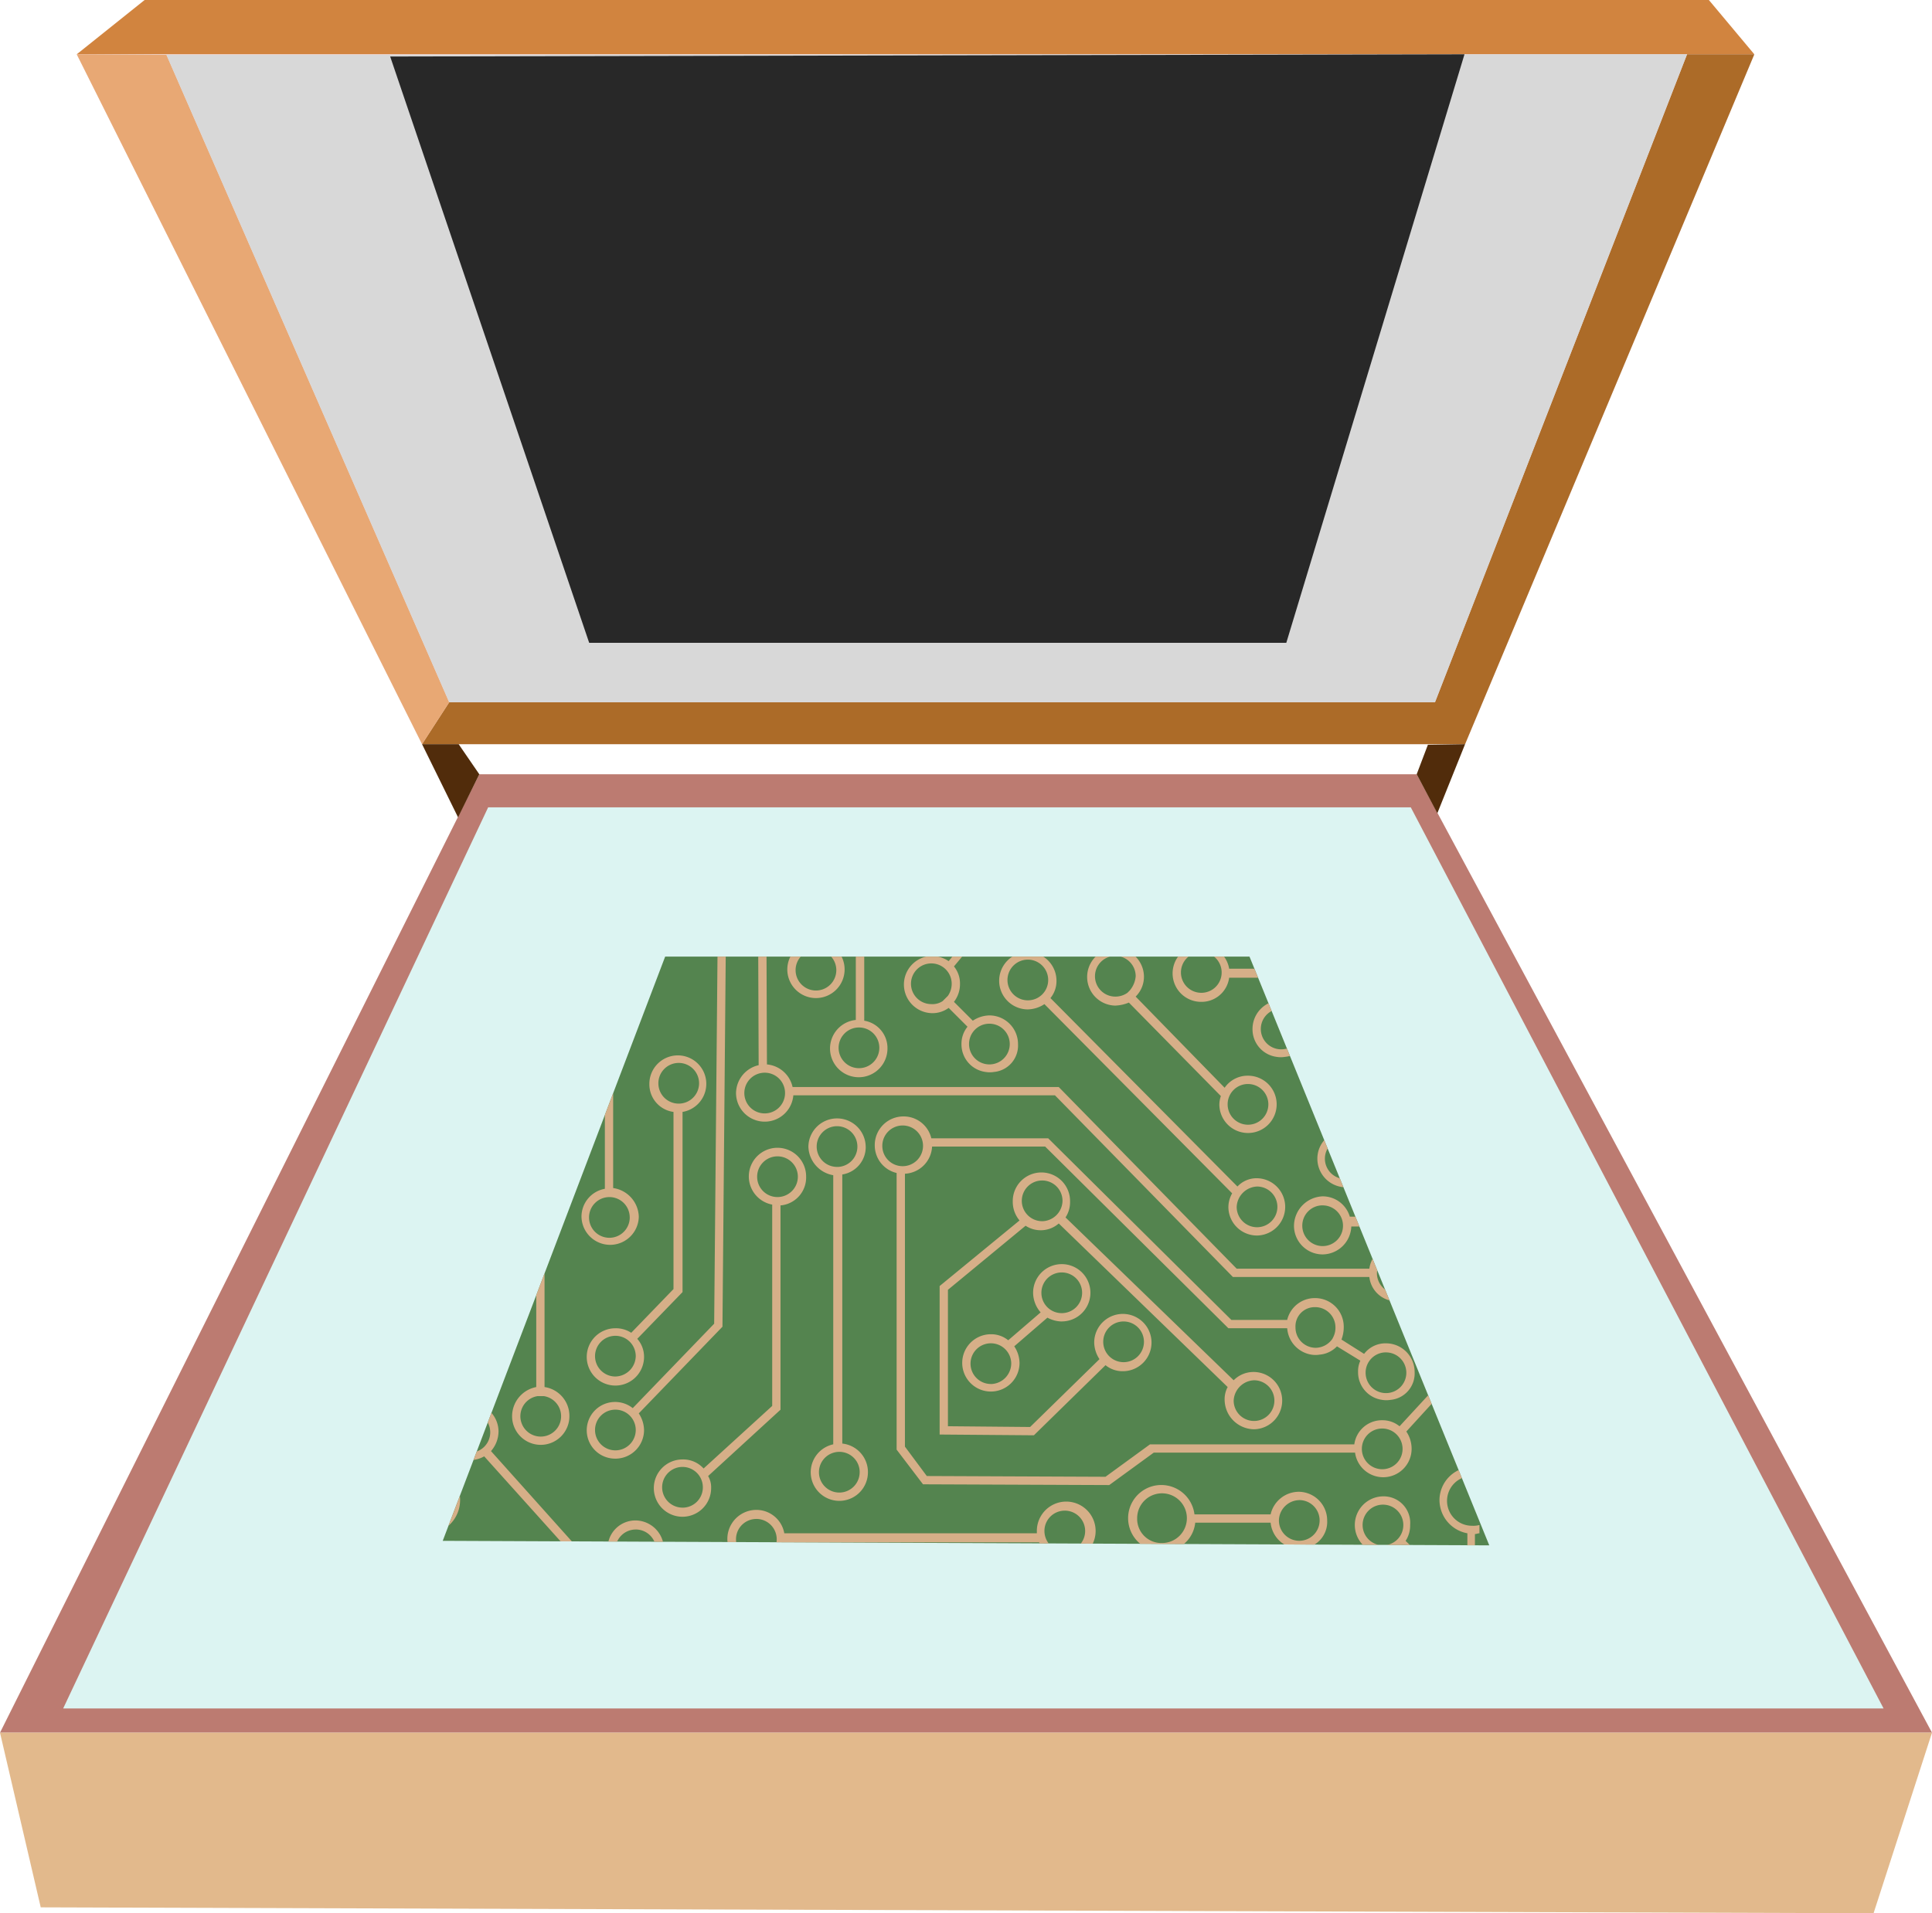 <svg xmlns="http://www.w3.org/2000/svg" xmlns:xlink="http://www.w3.org/1999/xlink" width="217.634" height="215.572" viewBox="0 0 217.634 215.572">
  <defs>
    <clipPath id="clip-path">
      <path id="Trazado_984752" data-name="Trazado 984752" d="M297.59,143.735l-117.89-.51L204.756,77.4h65.825Z" transform="translate(-179.7 -77.4)"/>
    </clipPath>
  </defs>
  <g id="Grupo_1124287" data-name="Grupo 1124287" transform="translate(4851.638 7497.76)">
    <g id="_4" data-name="4" transform="translate(-4853.838 -7511.96)">
      <g id="Grupo_1124240" data-name="Grupo 1124240" transform="translate(10.844 14.2)">
        <path id="Trazado_984712" data-name="Trazado 984712" d="M22.847,14.2H199.055l5.12,6.117H15.2Z" transform="translate(-15.2 -14.2)" fill="#d1843f"/>
        <path id="Trazado_984713" data-name="Trazado 984713" d="M204.175,23.4l-32.582,77.731H54.1L15.2,23.4Z" transform="translate(-15.2 -17.283)" fill="#e5b7b7" opacity="0.43"/>
        <path id="Trazado_984714" data-name="Trazado 984714" d="M216.2,23.4,187.8,96.41H76.759L73.7,101.131H191.194L223.776,23.4Z" transform="translate(-34.801 -17.283)" fill="#ac6b28"/>
        <path id="Trazado_984715" data-name="Trazado 984715" d="M57.158,96.41,54.1,101.131,15.2,23.4l10.107.066Z" transform="translate(-15.2 -17.283)" fill="#e8a874"/>
        <path id="Trazado_984716" data-name="Trazado 984716" d="M30.4,23.466,201.688,23.4,173.3,96.41H62.25Z" transform="translate(-20.293 -17.283)" fill="#d8d8d8"/>
        <path id="Trazado_984717" data-name="Trazado 984717" d="M35.4,25.551,156.419,25.3,136.347,91.609H57.816Z" transform="translate(-0.092 -19.183)" fill="#282828"/>
      </g>
      <path id="Trazado_984718" data-name="Trazado 984718" d="M56.193,145.4H161.785l58.049,107.986H2.2Z" transform="translate(0 -43.96)" fill="#bc7b71"/>
      <path id="Trazado_984719" data-name="Trazado 984719" d="M60.775,151h103.93l53.261,101.536H12.9Z" transform="translate(-3.585 -45.837)" fill="#dcf4f2"/>
      <path id="Trazado_984720" data-name="Trazado 984720" d="M2.2,307.8l4.588,19.682,206.463.665,6.583-20.347Z" transform="translate(0 -98.374)" fill="#e2b98c"/>
      <path id="Trazado_984721" data-name="Trazado 984721" d="M247.652,140.3l-3.125,7.78-2.327-4.389,1.263-3.325Z" transform="translate(-80.415 -42.251)" fill="#512c0b"/>
      <path id="Trazado_984722" data-name="Trazado 984722" d="M73.7,140.3l4.056,8.245,2.394-4.854L77.823,140.3Z" transform="translate(-23.957 -42.251)" fill="#512c0b"/>
    </g>
    <g id="Grupo_1124285" data-name="Grupo 1124285" transform="translate(-4801.766 -7389.974)">
      <g id="Grupo_1124259" data-name="Grupo 1124259">
        <path id="Trazado_984750" data-name="Trazado 984750" d="M297.59,143.735l-117.89-.51L204.756,77.4h65.825Z" transform="translate(-179.7 -77.4)" fill="#54844f"/>
      </g>
      <g id="Grupo_1124261" data-name="Grupo 1124261">
        <g id="Grupo_1124260" data-name="Grupo 1124260" clip-path="url(#clip-path)">
          <path id="Trazado_984751" data-name="Trazado 984751" d="M271.249,104.2a3.228,3.228,0,0,0,0-6.455,2.944,2.944,0,0,0-2.208.934L247.977,77.447a3.029,3.029,0,0,0,.679-1.954,3.228,3.228,0,1,0-3.228,3.228,3.484,3.484,0,0,0,1.869-.595l21.149,21.319a3.179,3.179,0,0,0-.425,1.529A3.226,3.226,0,0,0,271.249,104.2Zm0-5.521a2.293,2.293,0,1,1-2.293,2.293A2.4,2.4,0,0,1,271.249,98.68ZM245.429,77.7a2.293,2.293,0,1,1,2.293-2.293A2.284,2.284,0,0,1,245.429,77.7Zm9.853-5.861a3.228,3.228,0,0,0,0,6.455,4.47,4.47,0,0,0,1.529-.34l10.362,10.532a3.052,3.052,0,0,0-.17.934,3.228,3.228,0,1,0,3.228-3.228,3.145,3.145,0,0,0-2.633,1.359L257.575,77.277a3.136,3.136,0,0,0,.934-2.293A3.209,3.209,0,0,0,255.282,71.841ZM256.9,76.6h0l-.255.255a2.35,2.35,0,0,1-1.359.425,2.293,2.293,0,1,1,2.293-2.293A2.833,2.833,0,0,1,256.9,76.6ZM270.23,87.129a2.293,2.293,0,1,1-2.293,2.293A2.284,2.284,0,0,1,270.23,87.129Zm-13.5,63.786,11.551.17a4.667,4.667,0,0,0,.595.764,3.243,3.243,0,1,0,0-4.587,2.98,2.98,0,0,0-.849,2.8l-11.042-.17a3.439,3.439,0,0,0-.934-2.293,3.243,3.243,0,1,0,0,4.587A6.069,6.069,0,0,0,256.725,150.916Zm12.74-3.058a2.282,2.282,0,1,1,0,3.228A2.362,2.362,0,0,1,269.466,147.858Zm-13.59,2.038v.34a2.519,2.519,0,0,1-.595,1.274,2.282,2.282,0,1,1,0-3.228,2.539,2.539,0,0,1,.595,1.614ZM235.492,62.838h15.543a3.222,3.222,0,1,0,3.143-3.907,3.23,3.23,0,0,0-3.228,2.888H235.407a3.268,3.268,0,0,0-3.143-2.548,3.228,3.228,0,0,0,0,6.455A3.1,3.1,0,0,0,235.492,62.838Zm18.686-2.888a2.293,2.293,0,1,1-2.293,2.293A2.284,2.284,0,0,1,254.177,59.95Zm-21.913,4.926a2.293,2.293,0,1,1,2.293-2.293A2.284,2.284,0,0,1,232.264,64.876Zm-5.1,29.3a3.228,3.228,0,0,0-6.455,0,3.361,3.361,0,0,0,2.8,3.228v30.322a3.222,3.222,0,1,0,3.907,3.143,3.23,3.23,0,0,0-2.888-3.228V97.322A3.123,3.123,0,0,0,227.168,94.179Zm-.68,36.692a2.293,2.293,0,1,1-2.293-2.293A2.284,2.284,0,0,1,226.488,130.871Zm-2.548-34.4a2.293,2.293,0,1,1,2.293-2.293A2.284,2.284,0,0,1,223.94,96.472Zm-9.088,45.186a3.36,3.36,0,0,0,3.228-2.888H246.7a3.311,3.311,0,1,0-.255-1.359v.34H217.995a3.189,3.189,0,0,0-3.143-2.633,3.27,3.27,0,0,0,0,6.54Zm34.739-6.455A2.293,2.293,0,1,1,247.3,137.5,2.284,2.284,0,0,1,249.591,135.2Zm-34.739.934a2.293,2.293,0,1,1-2.293,2.293A2.284,2.284,0,0,1,214.852,136.137Zm18.771,11.721a3.237,3.237,0,0,0,3.228-2.973h40.939a3.158,3.158,0,0,0,3.228,2.8,3.228,3.228,0,1,0-3.143-3.737H236.851a3.268,3.268,0,0,0-3.143-2.548,3.226,3.226,0,0,0-3.228,3.228A3.1,3.1,0,0,0,233.623,147.858Zm47.309-5.606a2.293,2.293,0,1,1-2.293,2.293A2.4,2.4,0,0,1,280.932,142.252Zm-47.309.17a2.293,2.293,0,1,1-2.293,2.293A2.4,2.4,0,0,1,233.623,142.422ZM217.655,100.8a3.158,3.158,0,0,0,2.8-3.228,3.228,3.228,0,1,0-3.822,3.143V123.4l-7.729,7.05a3.084,3.084,0,0,0-2.378-1.019,3.228,3.228,0,1,0,3.228,3.228,2.492,2.492,0,0,0-.34-1.359l8.154-7.474V100.8Zm-11.127,34.059a2.293,2.293,0,1,1,2.293-2.293A2.284,2.284,0,0,1,206.529,134.863Zm8.409-37.287a2.293,2.293,0,1,1,2.293,2.293A2.284,2.284,0,0,1,214.937,97.576Zm49.348,38.985h8.494a3.248,3.248,0,0,0,2.718,2.888,2.874,2.874,0,0,0,.934,0,2.99,2.99,0,0,0,2.718-3.143,3.226,3.226,0,0,0-3.228-3.228,3.268,3.268,0,0,0-3.143,2.548H264.2a3.765,3.765,0,0,0-3.737-3.312,3.737,3.737,0,1,0,0,7.474A3.6,3.6,0,0,0,264.285,136.562Zm11.721-2.548a2.293,2.293,0,1,1-2.293,2.293A2.339,2.339,0,0,1,276.006,134.014Zm-18.261,2.038a2.8,2.8,0,1,1,2.8,2.8A2.722,2.722,0,0,1,257.745,136.052Zm-8.494-22.168a3.228,3.228,0,1,0-3.228-3.228,3.4,3.4,0,0,0,.849,2.208l-3.652,3.143a3.028,3.028,0,0,0-1.954-.679,3.228,3.228,0,1,0,3.228,3.228,3.484,3.484,0,0,0-.595-1.869l3.737-3.228A3.513,3.513,0,0,0,249.251,113.884Zm-7.984,7.05a2.293,2.293,0,1,1,2.293-2.293A2.339,2.339,0,0,1,241.267,120.934Zm5.691-10.277a2.293,2.293,0,1,1,2.293,2.293A2.284,2.284,0,0,1,246.958,110.656ZM191.41,147.009a3.228,3.228,0,1,0-3.228-3.228,3.4,3.4,0,0,0,.849,2.208l-3.652,3.143a3.028,3.028,0,0,0-1.953-.679,3.228,3.228,0,1,0,3.228,3.228,3.484,3.484,0,0,0-.595-1.869l3.737-3.228A3.513,3.513,0,0,0,191.41,147.009Zm-7.984,6.965a2.293,2.293,0,1,1,2.293-2.293A2.284,2.284,0,0,1,183.426,153.973Zm5.691-10.192a2.293,2.293,0,1,1,2.293,2.293A2.284,2.284,0,0,1,189.117,143.781Zm19.111,3.143A3.228,3.228,0,1,0,205,143.7a3.4,3.4,0,0,0,.849,2.208l-3.652,3.143a3.028,3.028,0,0,0-1.953-.679,3.228,3.228,0,1,0,3.228,3.228,3.484,3.484,0,0,0-.595-1.869l3.737-3.228A3.513,3.513,0,0,0,208.227,146.924Zm-7.984,6.965a2.293,2.293,0,1,1,2.293-2.293A2.284,2.284,0,0,1,200.243,153.888Zm5.691-10.192a2.293,2.293,0,1,1,2.293,2.293A2.284,2.284,0,0,1,205.934,143.7ZM270.91,126.03a3.228,3.228,0,0,0,0-6.455,3.136,3.136,0,0,0-2.293.934l-18.941-18.346a3.14,3.14,0,0,0,.51-1.784,3.228,3.228,0,1,0-6.455,0,3.262,3.262,0,0,0,.764,2.123l-9,7.389v16.732l10.617.085,8.069-7.9a3.028,3.028,0,0,0,1.953.68,3.228,3.228,0,1,0-3.228-3.228,3.484,3.484,0,0,0,.595,1.869l-7.814,7.644-9.258-.085V110.317l8.748-7.22a3.094,3.094,0,0,0,3.737-.255l19.026,18.431a2.909,2.909,0,0,0-.34,1.529A3.357,3.357,0,0,0,270.91,126.03Zm0-5.521a2.293,2.293,0,1,1-2.293,2.293A2.4,2.4,0,0,1,270.91,120.509Zm-14.694-6.625a2.293,2.293,0,1,1-2.293,2.293A2.284,2.284,0,0,1,256.216,113.884Zm-9.173-11.3a2.293,2.293,0,1,1,2.293-2.293A2.339,2.339,0,0,1,247.043,102.587Zm-45.78,40.174a3.228,3.228,0,0,0,0-6.455,3.132,3.132,0,0,0-3.143,2.718h-3.737l-9.428-10.532a3.4,3.4,0,0,0,.849-2.208,3.209,3.209,0,1,0-1.614,2.8l9.768,10.872h4.162A3.136,3.136,0,0,0,201.263,142.762Zm0-5.436a2.293,2.293,0,1,1-2.293,2.293A2.284,2.284,0,0,1,201.263,137.326Zm-18.686-8.663a2.293,2.293,0,1,1,2.293-2.293A2.284,2.284,0,0,1,182.577,128.663Zm18.176-13.5a3.14,3.14,0,0,0-1.784-.51,3.228,3.228,0,1,0,3.228,3.228,3.044,3.044,0,0,0-.764-2.038l5.1-5.266v-20.3a3.207,3.207,0,1,0-3.737-3.143,3.132,3.132,0,0,0,2.718,3.143v19.96Zm-1.784,4.926a2.293,2.293,0,1,1,2.293-2.293A2.337,2.337,0,0,1,198.969,120.084Zm4.841-33.04a2.293,2.293,0,1,1,2.293,2.293A2.284,2.284,0,0,1,203.811,87.044ZM187.333,124.5a3.228,3.228,0,1,0,6.455,0,3.283,3.283,0,0,0-2.8-3.228V101.738a3.268,3.268,0,0,0,2.548-3.143,3.228,3.228,0,1,0-3.482,3.228v19.45A3.355,3.355,0,0,0,187.333,124.5Zm.679-25.82a2.293,2.293,0,1,1,2.293,2.293A2.284,2.284,0,0,1,188.013,98.68Zm2.208,23.612h.679a2.294,2.294,0,1,1-.679,0Zm-7.814-8.494a3.268,3.268,0,0,0-2.548,3.143,3.228,3.228,0,1,0,3.482-3.228V95.623l6.965-6.455a3.14,3.14,0,0,0,1.784.51,3.228,3.228,0,1,0-3.228-3.228,2.893,2.893,0,0,0,.764,2.038l-7.22,6.625Zm9.683-29.558a2.293,2.293,0,1,1,0,4.587,2.35,2.35,0,0,1-1.359-.425l-.425-.425h0a2.143,2.143,0,0,1-.51-1.444A2.284,2.284,0,0,1,192.09,84.241Zm-6.795,32.7A2.293,2.293,0,1,1,183,114.648,2.232,2.232,0,0,1,185.295,116.942Zm13.675,12.4a3.226,3.226,0,0,0,3.228-3.228,3.485,3.485,0,0,0-.595-1.869l9.428-9.768.425-48.243h-3.737a3.215,3.215,0,1,0,.17,1.019v-.085h2.633l-.425,46.969-9.173,9.513a3.193,3.193,0,1,0-1.954,5.691Zm5.691-59.879a2.293,2.293,0,1,1,2.293-2.293A2.284,2.284,0,0,1,204.66,69.463Zm-5.691,54.359a2.293,2.293,0,1,1-2.293,2.293A2.284,2.284,0,0,1,198.969,123.821ZM275.411,103.1a3.226,3.226,0,0,0,3.228,3.228,3.266,3.266,0,0,0,3.228-3.143h9.173l2.293,2.888v13.08l-6.03,6.54a3.029,3.029,0,0,0-1.954-.68,3.132,3.132,0,0,0-3.143,2.718H259.189l-5.011,3.652-20.13-.085-2.463-3.312V97.237a3.221,3.221,0,0,0,3.058-3.058h12.74l20.639,20.469h6.625a3.253,3.253,0,0,0,2.718,2.973,2.874,2.874,0,0,0,.934,0,3.045,3.045,0,0,0,1.953-.934l2.633,1.614a2.836,2.836,0,0,0-.255,1.274,3.132,3.132,0,0,0,2.718,3.143,2.875,2.875,0,0,0,.934,0A2.99,2.99,0,0,0,289,119.575a3.226,3.226,0,0,0-3.228-3.228,3.019,3.019,0,0,0-2.463,1.189l-2.548-1.614a3.968,3.968,0,0,0,.255-1.444,3.226,3.226,0,0,0-3.228-3.228,3.192,3.192,0,0,0-3.143,2.463h-6.285L247.722,93.245H234.557a3.192,3.192,0,0,0-3.143-2.463,3.226,3.226,0,0,0-3.228,3.228,3.192,3.192,0,0,0,2.463,3.143v31.171l2.973,3.907,20.979.085,5.011-3.652h22.678a3.2,3.2,0,0,0,6.37-.51,3.483,3.483,0,0,0-.595-1.869l6.285-6.88V105.56l-2.718-3.482H281.7a3.185,3.185,0,0,0-3.058-2.293A3.357,3.357,0,0,0,275.411,103.1Zm10.362,14.269a2.293,2.293,0,1,1-2.293,2.293A2.284,2.284,0,0,1,285.773,117.366Zm-7.984-5.1a2.284,2.284,0,0,1,2.293,2.293,2.352,2.352,0,0,1-.255,1.1l-.085.17a2.334,2.334,0,0,1-1.869,1.019,2.284,2.284,0,0,1-2.293-2.293A2.163,2.163,0,0,1,277.789,112.27ZM229.037,94.094a2.293,2.293,0,1,1,2.293,2.293A2.284,2.284,0,0,1,229.037,94.094Zm56.312,36.437a2.293,2.293,0,1,1,2.293-2.293A2.284,2.284,0,0,1,285.349,130.531Zm-6.71-29.727a2.293,2.293,0,1,1-2.293,2.293A2.284,2.284,0,0,1,278.639,100.8Zm-39.75,52.915a3.132,3.132,0,0,0-3.143,2.718h-1.784L224.535,145.9a3.4,3.4,0,0,0,.849-2.208,3.209,3.209,0,1,0-1.614,2.8l9.768,10.872h2.208a3.273,3.273,0,0,0,3.143,2.8,3.228,3.228,0,0,0,0-6.455Zm-16.732-7.729a2.293,2.293,0,1,1,2.293-2.293A2.284,2.284,0,0,1,222.157,145.989Zm16.732,13.165a2.293,2.293,0,1,1,2.293-2.293A2.284,2.284,0,0,1,238.889,159.154Zm42.468-89.947a3.226,3.226,0,0,0,3.228-3.228,3.484,3.484,0,0,0-.595-1.869l3.737-3.228a3.232,3.232,0,1,0-1.614-2.8,3.4,3.4,0,0,0,.849,2.208l-3.652,3.143a3.029,3.029,0,0,0-1.954-.679,3.228,3.228,0,0,0,0,6.455Zm7.9-13.42a2.293,2.293,0,1,1-2.293,2.293A2.4,2.4,0,0,1,289.256,55.788Zm-7.9,7.9a2.293,2.293,0,1,1-2.293,2.293A2.284,2.284,0,0,1,281.357,63.687Zm4.077,69.9a3.228,3.228,0,0,0,0,6.455,3.044,3.044,0,0,0,2.038-.764l3.737,3.652v3.737h-.255a3.226,3.226,0,0,0-3.228,3.228,3.132,3.132,0,0,0,2.718,3.143,2.875,2.875,0,0,0,.934,0A2.99,2.99,0,0,0,294.1,149.9a3.152,3.152,0,0,0-2.038-2.973v-4.332l-4.077-3.992a3.14,3.14,0,0,0,.51-1.784A2.987,2.987,0,0,0,285.434,133.589Zm0,5.521a2.293,2.293,0,1,1,2.293-2.293A2.284,2.284,0,0,1,285.434,139.11Zm7.814,10.787a2.293,2.293,0,1,1-2.293-2.293A2.284,2.284,0,0,1,293.248,149.9Zm-44.506,4.587a4.96,4.96,0,0,0-1.529.34l-3.143-3.058a3.456,3.456,0,0,0,.68-2.038,3.228,3.228,0,0,0-6.455,0,3.132,3.132,0,0,0,2.718,3.143,2.874,2.874,0,0,0,.934,0,3.752,3.752,0,0,0,1.359-.51l3.143,2.973a3.21,3.21,0,0,0,1.784,5.436,2.874,2.874,0,0,0,.934,0,2.99,2.99,0,0,0,2.718-3.143A3.082,3.082,0,0,0,248.742,154.483Zm-7.22-2.548a2.293,2.293,0,1,1,2.293-2.293A2.284,2.284,0,0,1,241.522,151.935Zm7.22,7.984a2.293,2.293,0,1,1,2.293-2.293A2.284,2.284,0,0,1,248.742,159.919Zm-22.678-3.058a3.029,3.029,0,0,0-1.954.679l-5.945-6.795a3.4,3.4,0,0,0,.849-2.208,3.209,3.209,0,1,0-1.614,2.8l5.945,6.88a3.484,3.484,0,0,0-.595,1.869,3.132,3.132,0,0,0,2.718,3.143,2.875,2.875,0,0,0,.934,0,3.205,3.205,0,0,0-.34-6.37Zm-10.277-6.03a2.293,2.293,0,1,1,2.293-2.293A2.284,2.284,0,0,1,215.787,150.831ZM226.064,162.3A2.293,2.293,0,1,1,228.357,160,2.284,2.284,0,0,1,226.064,162.3Zm42.128-7.559a3.132,3.132,0,0,0-3.143,2.718h-3.907a3.34,3.34,0,0,0-3.4-2.973,3.4,3.4,0,1,0,0,6.795,3.465,3.465,0,0,0,3.4-2.973h3.907a3.158,3.158,0,0,0,2.718,2.8,2.875,2.875,0,0,0,.934,0,2.99,2.99,0,0,0,2.718-3.143A3.226,3.226,0,0,0,268.192,154.738Zm-10.447,5.691a2.548,2.548,0,1,1,2.548-2.548A2.613,2.613,0,0,1,257.745,160.429Zm10.447-.255a2.293,2.293,0,1,1,2.293-2.293A2.284,2.284,0,0,1,268.192,160.174ZM273.967,77.7a3.226,3.226,0,0,0-3.228,3.228,3.132,3.132,0,0,0,2.718,3.143,2.874,2.874,0,0,0,.934,0,3,3,0,0,0,2.718-2.8h19.28v-.934H277.11A3.2,3.2,0,0,0,273.967,77.7Zm0,5.521a2.293,2.293,0,1,1,2.293-2.293A2.284,2.284,0,0,1,273.967,83.222Zm10.107,2.718a3.228,3.228,0,1,0-6.455,0,3.132,3.132,0,0,0,2.718,3.143v3.4a3.185,3.185,0,0,0-2.293,3.058,3.228,3.228,0,1,0,3.312-3.228V89.083A3.132,3.132,0,0,0,284.075,85.94Zm-.595,9.6a2.293,2.293,0,1,1-2.293-2.293A2.337,2.337,0,0,1,283.48,95.538Zm-2.633-7.3a2.293,2.293,0,1,1,2.293-2.293A2.284,2.284,0,0,1,280.847,88.233ZM185.295,54.089l2.378,2.378a3.221,3.221,0,1,0,5.1-.764,3.129,3.129,0,0,0-4.5,0l-2.293-2.293a3.128,3.128,0,0,0-.34-4.162,3.243,3.243,0,0,0-4.587,4.587A3.452,3.452,0,0,0,185.295,54.089Zm3.567,2.293a2.282,2.282,0,1,1,0,3.228A2.208,2.208,0,0,1,188.862,56.383Zm-7.135-6.54a2.282,2.282,0,1,1,0,3.228A2.362,2.362,0,0,1,181.728,49.843Zm36.607,24.376a3.228,3.228,0,1,0,3.312-3.228V67.764a3.207,3.207,0,1,0-3.737-3.143,3.132,3.132,0,0,0,2.718,3.143v3.4A3.185,3.185,0,0,0,218.335,74.219Zm.51-9.6a2.293,2.293,0,1,1,2.293,2.293A2.284,2.284,0,0,1,218.844,64.621Zm2.718,7.389a2.293,2.293,0,1,1-2.293,2.293A2.284,2.284,0,0,1,221.562,72.011Zm12.91-21.489a3.192,3.192,0,0,0,3.143-2.463h22.338a3.193,3.193,0,0,0,3.058,2.8v1.189a3.212,3.212,0,0,0-2.293,3.143,3.185,3.185,0,1,0,6.37-.085,3.155,3.155,0,0,0-3.228-3.143V50.777a3.211,3.211,0,0,0,2.378-3.143,3.053,3.053,0,0,0-.17-.934h-1.019a1.68,1.68,0,0,1,.17.934,2.293,2.293,0,0,1-4.587,0,3.054,3.054,0,0,1,.17-.934h-1.019a3.68,3.68,0,0,0-.085.425H237.36a.766.766,0,0,0-.085-.425h-.595a1.077,1.077,0,0,1,.085.51,2.293,2.293,0,0,1-4.587,0,1.077,1.077,0,0,1,.085-.51h-.934c0,.17-.085.34-.085.51A3.3,3.3,0,0,0,234.472,50.522ZM263.945,52.9a2.251,2.251,0,1,1-2.208,2.293A2.267,2.267,0,0,1,263.945,52.9Zm19.111,106.254a3.2,3.2,0,0,0-4.077,4.926,6.332,6.332,0,0,0,1.019.595h2.123v-.085a3.557,3.557,0,0,0,1.359-.934A3.072,3.072,0,0,0,283.056,159.154Zm-.255,3.907a2.289,2.289,0,1,1-.255-3.228A2.374,2.374,0,0,1,282.8,163.062Zm-58.86-110.5a3.225,3.225,0,0,0,6.285,1.019l24.376.17,9.853,9.853v5.266H240.078l-3.567,4.417a3.484,3.484,0,0,0-1.869-.595,3.228,3.228,0,0,0,0,6.455,3.057,3.057,0,0,0,1.869-.595l2.123,2.123a3.028,3.028,0,0,0-.68,1.954,3.132,3.132,0,0,0,2.718,3.143,2.875,2.875,0,0,0,.934,0,2.99,2.99,0,0,0,2.718-3.143A3.226,3.226,0,0,0,241.1,79.4a3.484,3.484,0,0,0-1.869.595l-2.123-2.123a3.27,3.27,0,0,0,.679-2.038,3.029,3.029,0,0,0-.679-1.954l3.4-4.077h24.886v-6.54L255.027,52.9,230.4,52.73v-.085a3.226,3.226,0,0,0-3.228-3.228,3.145,3.145,0,0,0-2.633,1.359l-3.907-3.992h-1.359l4.841,4.926A3.021,3.021,0,0,0,223.94,52.561ZM241.1,80.334a2.293,2.293,0,1,1-2.293,2.293A2.284,2.284,0,0,1,241.1,80.334Zm-4.672-3.143h0l-.595.595a2.047,2.047,0,0,1-1.274.34,2.293,2.293,0,1,1,2.293-2.293A2.35,2.35,0,0,1,236.426,77.192Zm-9.258-26.84a2.293,2.293,0,1,1-2.293,2.293A2.339,2.339,0,0,1,227.168,50.352ZM289.6,74.134H268.107a3.207,3.207,0,1,0-3.143,3.737,3.132,3.132,0,0,0,3.143-2.718H296.39V74.134Zm-24.631,2.718a2.293,2.293,0,1,1,2.293-2.293A2.284,2.284,0,0,1,264.964,76.852Zm-83.491,57.162a3.734,3.734,0,0,0-2.973-3.652v1.019a2.831,2.831,0,0,1,0,5.436v.934A3.829,3.829,0,0,0,181.473,134.014Zm.51-41.194a3.228,3.228,0,0,0,0-6.455,3.132,3.132,0,0,0-3.143,2.718h-.255v.934h.255A3.136,3.136,0,0,0,181.982,92.82Zm0-5.521a2.293,2.293,0,1,1-2.293,2.293A2.284,2.284,0,0,1,181.982,87.3Zm-1.614-5.945a3.245,3.245,0,1,0,.17-1.019H178.5v.934l1.869.085Zm3.228-2.208a2.293,2.293,0,1,1-2.293,2.293A2.284,2.284,0,0,1,183.6,79.145ZM280,57.317a3.2,3.2,0,0,0,4.077-4.926,3.694,3.694,0,0,0-1.784-.764l-.085-4.926H280a2.891,2.891,0,0,0,1.189.17l.085,4.841a3.338,3.338,0,0,0-1.784,1.1A3.227,3.227,0,0,0,280,57.317Zm.255-3.907a2.289,2.289,0,1,1,.255,3.228A2.458,2.458,0,0,1,280.253,53.41Zm14.694-.51a2.9,2.9,0,0,0,.595-1.869,3.27,3.27,0,1,0-1.274,2.548l2.123,2.038V54.344Zm-2.548.34a2.293,2.293,0,1,1,2.293-2.293A2.284,2.284,0,0,1,292.4,53.24ZM187.078,66.15a3.228,3.228,0,1,0,3.228-3.228,3.4,3.4,0,0,0-1.954.679L178.5,54.259v1.274l9.173,8.748A3.484,3.484,0,0,0,187.078,66.15Zm3.228-2.208a2.293,2.293,0,1,1-2.293,2.293A2.284,2.284,0,0,1,190.306,63.942Zm-8.748,5.691a3.228,3.228,0,1,0-3.058-4.247v1.954A3.185,3.185,0,0,0,181.558,69.633Zm-2.208-3.482a2.266,2.266,0,1,1,2.208,2.633,2.21,2.21,0,0,1-2.208-1.954Zm10.957,11.3a3.228,3.228,0,0,0,0-6.455,3.266,3.266,0,0,0-3.228,3.143H178.5v.934h8.663A3.366,3.366,0,0,0,190.306,77.447Zm0-5.521a2.293,2.293,0,1,1-2.293,2.293A2.284,2.284,0,0,1,190.306,71.926ZM294.012,65.81a3.291,3.291,0,0,0-3.058-2.293,3.228,3.228,0,1,0,3.228,3.228h2.123a2,2,0,0,0,.17.679V65.471c0,.085-.085.255-.085.34h-2.378Zm-3.058,3.228a2.293,2.293,0,1,1,2.293-2.293A2.284,2.284,0,0,1,290.954,69.038Zm-18.261-.595a3.233,3.233,0,0,0,.255-6.455V46.7h-.934V61.988a3.268,3.268,0,0,0,.679,6.455Zm0-5.521a2.293,2.293,0,1,1-2.293,2.293A2.284,2.284,0,0,1,272.693,62.923Zm9,86.549a3.226,3.226,0,0,0-3.228,3.228,2.893,2.893,0,0,0,.764,2.038l-7.219,6.625v3.228h.934v-2.8l6.965-6.455a3.14,3.14,0,0,0,1.784.51,3.185,3.185,0,1,0,0-6.37Zm0,5.521a2.35,2.35,0,0,1-1.359-.425l-.425-.425h0a2.143,2.143,0,0,1-.51-1.444,2.293,2.293,0,0,1,4.587,0A2.339,2.339,0,0,1,281.7,154.993ZM215.107,85.006a3.268,3.268,0,0,0-2.548,3.143,3.233,3.233,0,0,0,6.455.255h29.473l20.045,20.469H283.9a3.071,3.071,0,0,0,2.718,2.718,2.875,2.875,0,0,0,.934,0,2.99,2.99,0,0,0,2.718-3.143,3.2,3.2,0,0,0-6.37-.51H268.956L248.911,87.469H218.929a3.259,3.259,0,0,0-2.888-2.548l-.085-21.913L200.074,46.785h-1.359l16.308,16.647Zm71.94,21.149a2.293,2.293,0,1,1-2.293,2.293A2.339,2.339,0,0,1,287.047,106.155ZM218.08,88.148a2.293,2.293,0,1,1-2.293-2.293A2.284,2.284,0,0,1,218.08,88.148ZM291.8,134.014a3.824,3.824,0,0,0,3.143,3.737V152.36l-4.671,4.671a3.14,3.14,0,0,0-1.784-.51,3.228,3.228,0,1,0,3.228,3.228,3.044,3.044,0,0,0-.764-2.038l4.841-5.181V137.836c.17,0,.34-.085.51-.085v-.934a2.619,2.619,0,0,1-.849.085,2.8,2.8,0,1,1,0-5.606c.255,0,.595.085.849.085v-1.019a2.619,2.619,0,0,0-.849-.085A3.754,3.754,0,0,0,291.8,134.014Zm-3.228,27.944a2.293,2.293,0,1,1,2.293-2.293A2.339,2.339,0,0,1,288.576,161.957Zm-25.4.425a3.185,3.185,0,0,0-3.058,2.293h1.019a2.252,2.252,0,0,1,2.038-1.359,2.124,2.124,0,0,1,2.038,1.359h1.019A3.111,3.111,0,0,0,263.181,162.382Zm-51.9-111.945a3.484,3.484,0,0,0,1.869-.595l12.91,12.91V79.91a3.236,3.236,0,1,0,3.567,3.228A3.123,3.123,0,0,0,227,79.995V62.413l-13.25-13.165a3.029,3.029,0,0,0,.679-1.954v-.51h-.934c0,.17.085.34.085.51a2.293,2.293,0,1,1-4.586,0,1.077,1.077,0,0,1,.085-.51h-.934v.51A3.082,3.082,0,0,0,211.285,50.437ZM228.7,83.052a2.293,2.293,0,1,1-2.293-2.293A2.284,2.284,0,0,1,228.7,83.052Zm-33.38-24.971a3.192,3.192,0,0,0,2.463,3.143V98.935a3.189,3.189,0,0,0-2.633,3.143,3.228,3.228,0,0,0,6.455,0,3.36,3.36,0,0,0-2.888-3.228V61.309a3.194,3.194,0,0,0,3.058-3.228,3.226,3.226,0,0,0-3.228-3.228,3.513,3.513,0,0,0-1.614.425L187.843,46.7h-1.359l9.683,9.173A3.292,3.292,0,0,0,195.317,58.081Zm5.266,44.081a2.293,2.293,0,1,1-2.293-2.293A2.284,2.284,0,0,1,200.583,102.163Zm-2.123-46.29a2.284,2.284,0,0,1,2.293,2.293,2.311,2.311,0,0,1-2.123,2.293v-.085h-.679a2.273,2.273,0,0,1-1.784-2.208A2.4,2.4,0,0,1,198.46,55.873ZM186.229,160.938A3.228,3.228,0,1,0,183,164.166a2.893,2.893,0,0,0,2.038-.764l1.359,1.274h1.359l-2.123-1.953A2.992,2.992,0,0,0,186.229,160.938ZM183,163.231a2.293,2.293,0,1,1,2.293-2.293A2.284,2.284,0,0,1,183,163.231ZM290.275,86.79a3.226,3.226,0,0,0-3.228,3.228,3.136,3.136,0,0,0,2.8,3.143v1.274a3.185,3.185,0,0,0-2.293,3.058,3.228,3.228,0,1,0,3.312-3.228V93.075a3.2,3.2,0,0,0,2.718-3.143h2.973V89H293.5A3.66,3.66,0,0,0,290.275,86.79Zm2.718,10.787a2.293,2.293,0,1,1-2.293-2.293A2.339,2.339,0,0,1,292.993,97.576Zm-2.718-5.266a2.293,2.293,0,1,1,2.293-2.293A2.284,2.284,0,0,1,290.275,92.31Zm-96.741,63.107a3.27,3.27,0,1,0-1.274,2.548l6.54,6.625h1.359l-7.219-7.3A3.484,3.484,0,0,0,193.534,155.417Zm-3.228,2.293a2.293,2.293,0,1,1,2.293-2.293A2.284,2.284,0,0,1,190.306,157.711Zm25.141-1.529a3.228,3.228,0,1,0-3.228,3.228,4.47,4.47,0,0,0,1.529-.34l5.521,5.606h1.359l-6.115-6.2A3.282,3.282,0,0,0,215.447,156.182Zm-1.614,1.614h0l-.255.255a2.35,2.35,0,0,1-1.359.425,2.293,2.293,0,1,1,2.293-2.293A2.321,2.321,0,0,1,213.833,157.8Zm-2.548,4.077a3.132,3.132,0,0,0-3.143,2.718h.934a2.274,2.274,0,0,1,2.208-1.784,2.2,2.2,0,0,1,2.208,1.784h.934A3.2,3.2,0,0,0,211.285,161.872Zm23.187.085a3.2,3.2,0,0,0-3.143,2.633h.934a2.2,2.2,0,0,1,2.208-1.7,2.291,2.291,0,0,1,2.208,1.7h.934A3.134,3.134,0,0,0,234.472,161.957Z" transform="translate(-179.519 -72.775)" fill="#d6af88"/>
        </g>
      </g>
    </g>
  </g>
</svg>

